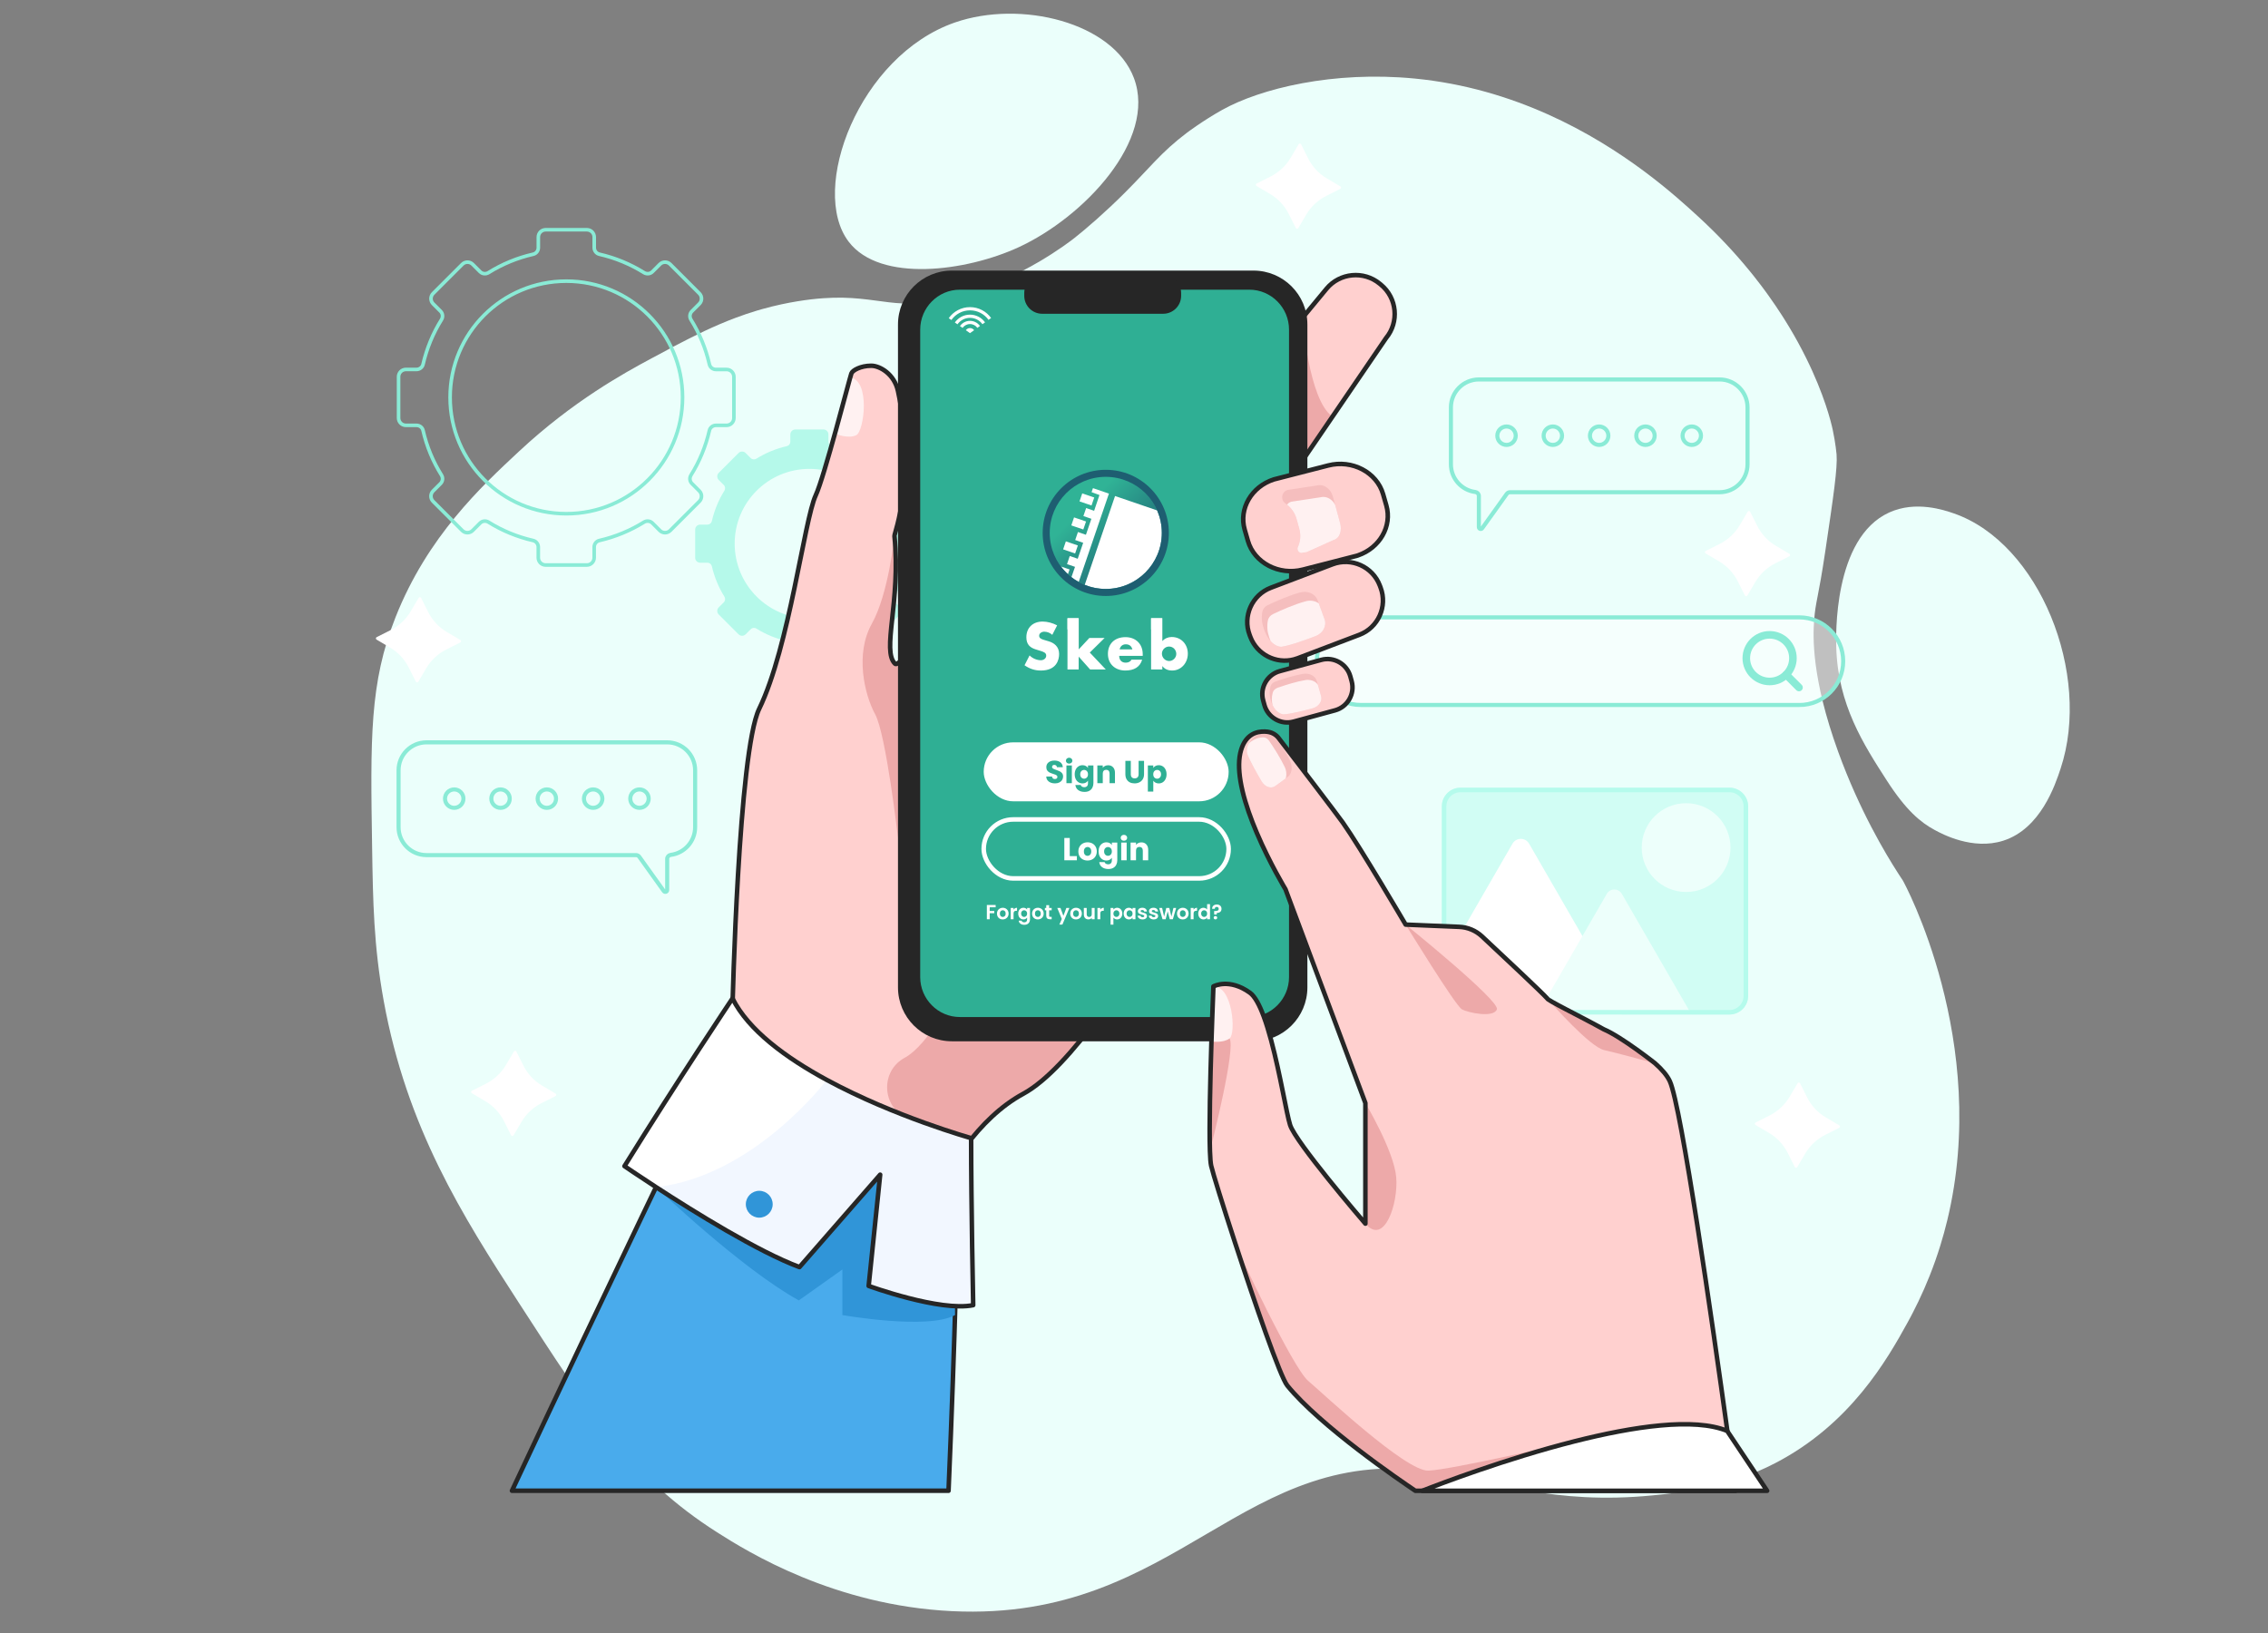 <svg width="500" height="360" viewBox="0 0 500 360" fill="none" xmlns="http://www.w3.org/2000/svg">
<rect x="0" y="0" width="500" height="360" fill="#808080" stroke="none"/>
<g clip-path="url(#clip0_177_1813)">
<path d="M391.346 322.558C380.951 327.942 371.379 328.969 364.23 329.671C342.552 331.796 329.081 326.516 317.331 324.586C273.639 317.405 260.273 357.607 209.91 355.185C183.909 353.933 164.884 342.132 158.081 337.798C139.301 325.839 130.189 311.621 114.35 287.155C101.935 267.978 89.683 248.639 84.587 220.614C82.379 208.471 82.222 198.591 82.04 187.056C81.654 162.733 81.462 150.572 87.2 136.067C94.235 118.286 106.1 107.248 114.498 99.436C126.394 88.369 137.567 82.262 143.474 79.084C145.213 78.148 146.902 77.239 148.566 76.364C153.159 73.947 157.562 71.785 162.265 70.028L162.267 70.027C163.766 69.467 165.296 68.948 166.872 68.475C167.229 68.369 167.588 68.264 167.95 68.161C169.354 67.764 170.796 67.404 172.288 67.085C173.427 66.839 174.596 66.619 175.798 66.422C177.911 66.075 179.803 65.861 181.522 65.743C194.09 64.872 197.479 69.141 211.334 65.329C225.215 61.509 235.665 53.416 236.879 52.461C239.47 50.417 243.627 46.828 247.921 42.548C253.617 36.87 255.924 33.594 261.717 29.227C261.717 29.227 265.224 26.583 269.398 24.25C277.932 19.481 293.974 15.585 311.856 17.314C333.904 19.447 351.221 29.398 362.435 37.738L362.436 37.739C367.888 41.792 371.897 45.464 374.307 47.672C378.682 51.679 382.434 55.707 385.646 59.632C385.895 59.932 386.137 60.233 386.377 60.532C386.45 60.623 386.523 60.714 386.595 60.805C387.163 61.52 387.715 62.23 388.249 62.936C388.259 62.95 388.268 62.962 388.279 62.975C388.615 63.419 388.944 63.863 389.266 64.304C389.47 64.583 389.67 64.861 389.869 65.139C390.93 66.619 391.915 68.074 392.83 69.498C392.996 69.757 393.161 70.016 393.323 70.273C394.817 72.644 396.113 74.923 397.237 77.071C397.56 77.687 397.868 78.294 398.162 78.889C402.175 86.98 403.659 92.957 404.04 94.749C404.677 97.734 404.888 100.164 404.888 100.164C405.12 103.189 404.22 109.254 402.421 121.385C400.832 132.108 400.265 132.435 399.941 136.771C399.672 140.373 399.361 149.505 405.231 165.7C409.947 178.71 415.771 188.336 418.361 192.367C418.637 192.797 418.877 193.164 419.065 193.453C419.306 193.819 419.485 194.087 419.487 194.091C419.752 194.49 438.827 229.649 429.283 269.059C428.843 270.881 428.341 272.709 427.772 274.546C427.083 276.781 426.292 279.024 425.399 281.272C424.651 283.155 423.827 285.04 422.923 286.924C422.522 287.759 422.108 288.594 421.675 289.429C421.539 289.692 421.401 289.955 421.262 290.22C421.022 290.672 420.779 291.124 420.529 291.576C416.032 299.737 407.953 313.955 391.344 322.559L391.346 322.558Z" fill="#EBFFFB"/>
<path d="M224.569 54.504C238.998 47.851 255.073 30.786 249.99 17.226C245.378 4.928 225.011 -0.086 210.492 4.966C189.357 12.319 178.308 41.81 187.116 53.308C194.055 62.367 212.999 59.839 224.569 54.504V54.504Z" fill="#EBFFFB"/>
<path d="M416.46 112.993C404.083 118.652 404.749 140.455 404.821 142.798C405.206 155.379 410.831 164.103 415.974 172.082C420.224 178.674 423.414 181.296 426.51 182.969C428.147 183.854 434.879 187.49 441.635 185.333C449.884 182.698 453.082 173.047 454.283 169.422C461.18 148.604 449.597 119.687 430.714 113.174C428.633 112.456 422.364 110.293 416.46 112.993Z" fill="#EBFFFB"/>
<path d="M98.506 139.322L101.492 141.091C101.7 141.216 101.693 141.521 101.471 141.632L98.374 143.193C96.544 144.116 95.02 145.538 93.981 147.3L92.213 150.29C92.089 150.498 91.784 150.491 91.673 150.269L90.114 147.168C89.192 145.336 87.772 143.81 86.012 142.77L83.018 141.001C82.81 140.876 82.817 140.571 83.039 140.46L86.136 138.899C87.966 137.976 89.49 136.554 90.53 134.792L92.297 131.802C92.421 131.594 92.726 131.601 92.837 131.823L94.396 134.924C95.318 136.755 96.739 138.281 98.499 139.322H98.506Z" fill="white"/>
<path d="M402.506 246.322L405.492 248.091C405.7 248.216 405.693 248.521 405.472 248.632L402.374 250.193C400.545 251.116 399.02 252.538 397.981 254.3L396.214 257.29C396.089 257.498 395.784 257.491 395.673 257.269L394.114 254.168C393.192 252.336 391.772 250.81 390.012 249.77L387.018 248.001C386.81 247.876 386.817 247.571 387.039 247.46L390.136 245.899C391.966 244.976 393.49 243.554 394.53 241.792L396.297 238.802C396.421 238.594 396.726 238.601 396.837 238.823L398.396 241.924C399.318 243.755 400.739 245.281 402.499 246.322H402.506Z" fill="white"/>
<path d="M391.506 120.322L394.492 122.091C394.7 122.216 394.693 122.521 394.472 122.632L391.374 124.193C389.545 125.116 388.02 126.538 386.981 128.3L385.214 131.29C385.089 131.498 384.784 131.491 384.673 131.269L383.114 128.168C382.192 126.336 380.772 124.81 379.012 123.77L376.018 122.001C375.81 121.876 375.817 121.571 376.039 121.46L379.136 119.899C380.966 118.976 382.49 117.554 383.53 115.792L385.297 112.802C385.421 112.594 385.726 112.601 385.837 112.823L387.396 115.924C388.318 117.755 389.739 119.281 391.499 120.322H391.506Z" fill="white"/>
<path d="M292.506 39.322L295.492 41.091C295.7 41.216 295.693 41.521 295.471 41.632L292.374 43.193C290.545 44.115 289.02 45.538 287.981 47.3L286.214 50.29C286.089 50.498 285.784 50.491 285.673 50.269L284.114 47.168C283.192 45.337 281.772 43.81 280.012 42.77L277.018 41.001C276.81 40.876 276.817 40.571 277.039 40.46L280.136 38.899C281.966 37.976 283.49 36.554 284.53 34.792L286.297 31.802C286.421 31.594 286.726 31.601 286.837 31.823L288.396 34.924C289.318 36.755 290.739 38.281 292.499 39.322H292.506Z" fill="white"/>
<path d="M119.506 239.322L122.492 241.091C122.7 241.216 122.693 241.521 122.471 241.632L119.374 243.193C117.545 244.116 116.02 245.538 114.981 247.3L113.214 250.29C113.089 250.498 112.784 250.491 112.673 250.269L111.114 247.168C110.192 245.336 108.772 243.81 107.012 242.77L104.018 241.001C103.81 240.876 103.817 240.571 104.039 240.46L107.136 238.899C108.966 237.976 110.49 236.554 111.53 234.792L113.297 231.802C113.421 231.594 113.726 231.601 113.837 231.823L115.396 234.924C116.318 236.755 117.739 238.281 119.499 239.322H119.506Z" fill="white"/>
<path d="M381.287 173.651H321.972C319.705 173.651 317.867 175.489 317.867 177.756V219.546C317.867 221.813 319.705 223.651 321.972 223.651H381.287C383.554 223.651 385.392 221.813 385.392 219.546V177.756C385.392 175.489 383.554 173.651 381.287 173.651Z" fill="#D1FDF4"/>
<path d="M371.716 196.641C377.121 196.641 381.503 192.259 381.503 186.855C381.503 181.45 377.121 177.068 371.716 177.068C366.312 177.068 361.93 181.45 361.93 186.855C361.93 192.259 366.312 196.641 371.716 196.641Z" fill="#EDFFFB"/>
<path d="M357.559 223.651H321.972C319.709 223.651 317.867 221.814 317.867 219.546V212.966L333.44 185.991C334.253 184.581 336.29 184.581 337.103 185.991L348.862 206.357L357.594 221.483C358.016 222.205 357.95 223.028 357.559 223.651Z" fill="white"/>
<path d="M372.906 223.651H338.875L348.862 206.357L354.242 197.037C354.974 195.768 356.806 195.768 357.539 197.037L372.906 223.651V223.651Z" fill="#EDFFFB"/>
<path d="M321.972 174.151H381.287C383.278 174.151 384.892 175.765 384.892 177.756V219.546C384.892 221.537 383.278 223.151 381.287 223.151H321.972C319.981 223.151 318.367 221.537 318.367 219.546V177.756C318.367 175.765 319.981 174.151 321.972 174.151Z" stroke="#B5FBEC"/>
<path d="M161.796 92.162V83.069C161.796 82.181 161.078 81.454 160.182 81.454H157.84C157.156 81.454 156.544 80.993 156.393 80.318C155.586 76.787 154.202 73.469 152.339 70.488C151.966 69.894 152.037 69.122 152.534 68.625L154.184 66.975C154.814 66.345 154.814 65.325 154.184 64.695L147.752 58.263C147.122 57.633 146.102 57.633 145.472 58.263L143.831 59.904C143.334 60.401 142.562 60.472 141.968 60.099C138.978 58.236 135.669 56.852 132.138 56.045C131.472 55.894 131.002 55.282 131.002 54.599V52.266C131.002 51.378 130.283 50.651 129.387 50.651H120.294C119.407 50.651 118.679 51.369 118.679 52.266V54.599C118.679 55.282 118.218 55.894 117.544 56.045C114.013 56.852 110.694 58.236 107.705 60.099C107.11 60.472 106.338 60.401 105.842 59.904L104.2 58.263C103.57 57.633 102.55 57.633 101.92 58.263L95.488 64.695C94.858 65.325 94.858 66.345 95.488 66.975L97.129 68.616C97.626 69.113 97.697 69.885 97.325 70.479C95.461 73.469 94.086 76.778 93.27 80.309C93.119 80.975 92.507 81.445 91.824 81.445H89.482C88.595 81.445 87.867 82.164 87.867 83.06V92.153C87.867 93.04 88.586 93.768 89.482 93.768H91.824C92.507 93.768 93.119 94.229 93.27 94.904C94.077 98.435 95.461 101.753 97.325 104.734C97.697 105.328 97.626 106.1 97.129 106.597L95.479 108.247C94.849 108.877 94.849 109.897 95.479 110.527L101.911 116.959C102.541 117.589 103.561 117.589 104.191 116.959L105.842 115.309C106.338 114.812 107.11 114.741 107.705 115.114C110.686 116.977 114.004 118.352 117.535 119.159C118.2 119.31 118.67 119.922 118.67 120.605V122.948C118.67 123.835 119.389 124.562 120.285 124.562H129.379C130.266 124.562 130.993 123.844 130.993 122.948V120.605C130.993 119.922 131.463 119.31 132.129 119.159C135.66 118.352 138.969 116.968 141.959 115.114C142.553 114.741 143.325 114.812 143.822 115.309L145.472 116.959C146.102 117.589 147.122 117.589 147.752 116.959L154.184 110.527C154.814 109.897 154.814 108.877 154.184 108.247L152.534 106.597C152.037 106.1 151.966 105.328 152.339 104.734C154.202 101.753 155.577 98.435 156.393 94.904C156.544 94.238 157.156 93.768 157.84 93.768H160.182C161.069 93.768 161.796 93.049 161.796 92.153V92.162ZM124.854 113.251C110.694 113.251 99.232 101.762 99.232 87.602C99.232 73.443 110.694 61.98 124.854 61.98C139.013 61.98 150.476 73.469 150.476 87.602C150.476 101.735 139.013 113.251 124.854 113.251Z" stroke="#8AEBD6" stroke-width="0.79" stroke-miterlimit="10"/>
<path d="M203.618 122.948V116.755C203.618 116.152 203.13 115.655 202.518 115.655H200.921C200.451 115.655 200.043 115.336 199.936 114.883C199.386 112.479 198.446 110.216 197.177 108.185C196.92 107.777 196.973 107.253 197.31 106.916L198.428 105.798C198.854 105.372 198.854 104.672 198.428 104.246L194.046 99.863C193.62 99.437 192.919 99.437 192.493 99.863L191.375 100.981C191.038 101.318 190.515 101.371 190.106 101.114C188.075 99.845 185.812 98.905 183.408 98.355C182.956 98.248 182.636 97.84 182.636 97.37V95.782C182.636 95.179 182.148 94.682 181.536 94.682H175.335C174.732 94.682 174.235 95.17 174.235 95.782V97.37C174.235 97.84 173.915 98.248 173.463 98.355C171.059 98.905 168.796 99.845 166.765 101.114C166.356 101.371 165.833 101.318 165.496 100.981L164.378 99.863C163.952 99.437 163.251 99.437 162.825 99.863L158.443 104.246C158.017 104.672 158.017 105.372 158.443 105.798L159.561 106.916C159.898 107.253 159.951 107.777 159.694 108.185C158.425 110.216 157.485 112.479 156.935 114.883C156.828 115.336 156.42 115.655 155.95 115.655H154.353C153.75 115.655 153.253 116.143 153.253 116.755V122.948C153.253 123.551 153.741 124.048 154.353 124.048H155.95C156.42 124.048 156.828 124.367 156.935 124.82C157.485 127.224 158.425 129.486 159.694 131.518C159.951 131.926 159.898 132.449 159.561 132.787L158.443 133.904C158.017 134.33 158.017 135.031 158.443 135.457L162.825 139.84C163.251 140.265 163.952 140.265 164.378 139.84L165.505 138.713C165.842 138.376 166.365 138.323 166.773 138.58C168.805 139.849 171.067 140.789 173.472 141.339C173.924 141.445 174.244 141.854 174.244 142.324V143.921C174.244 144.524 174.732 145.021 175.344 145.021H181.545C182.148 145.021 182.645 144.533 182.645 143.921V142.324C182.645 141.854 182.965 141.445 183.417 141.339C185.821 140.789 188.084 139.849 190.115 138.58C190.523 138.323 191.047 138.376 191.384 138.713L192.511 139.84C192.937 140.265 193.637 140.265 194.063 139.84L198.446 135.457C198.872 135.031 198.872 134.33 198.446 133.904L197.319 132.778C196.982 132.441 196.929 131.917 197.186 131.509C198.455 129.477 199.395 127.215 199.945 124.811C200.052 124.358 200.46 124.039 200.93 124.039H202.527C203.13 124.039 203.627 123.551 203.627 122.939L203.618 122.948ZM178.44 136.335C169.337 136.335 161.965 128.945 161.965 119.842C161.965 110.74 169.337 103.367 178.44 103.367C187.542 103.367 194.915 110.758 194.915 119.842C194.915 128.927 187.542 136.335 178.44 136.335Z" fill="#B5F9EA"/>
<path d="M379.087 83.651H326.027C322.627 83.651 319.867 86.411 319.867 89.811V102.351C319.867 105.491 322.217 108.081 325.247 108.461C325.687 108.521 326.027 108.891 326.027 109.341V116.201C326.027 116.601 326.537 116.761 326.767 116.441L332.177 108.881C332.347 108.641 332.617 108.511 332.907 108.511H379.097C382.497 108.511 385.257 105.751 385.257 102.351V89.811C385.257 86.411 382.497 83.651 379.097 83.651H379.087Z" stroke="#8AEBD6" stroke-width="0.9" stroke-miterlimit="10"/>
<path d="M334.157 96.051C334.157 97.171 333.247 98.081 332.127 98.081C331.007 98.081 330.097 97.171 330.097 96.051C330.097 94.931 331.007 94.021 332.127 94.021C333.247 94.021 334.157 94.931 334.157 96.051Z" stroke="#8AEBD6" stroke-width="0.9" stroke-miterlimit="10"/>
<path d="M344.367 96.051C344.367 97.171 343.457 98.081 342.337 98.081C341.217 98.081 340.307 97.171 340.307 96.051C340.307 94.931 341.217 94.021 342.337 94.021C343.457 94.021 344.367 94.931 344.367 96.051Z" stroke="#8AEBD6" stroke-width="0.9" stroke-miterlimit="10"/>
<path d="M354.577 96.051C354.577 97.171 353.667 98.081 352.547 98.081C351.427 98.081 350.517 97.171 350.517 96.051C350.517 94.931 351.427 94.021 352.547 94.021C353.667 94.021 354.577 94.931 354.577 96.051Z" stroke="#8AEBD6" stroke-width="0.9" stroke-miterlimit="10"/>
<path d="M364.787 96.051C364.787 97.171 363.877 98.081 362.757 98.081C361.637 98.081 360.727 97.171 360.727 96.051C360.727 94.931 361.637 94.021 362.757 94.021C363.877 94.021 364.787 94.931 364.787 96.051Z" stroke="#8AEBD6" stroke-width="0.9" stroke-miterlimit="10"/>
<path d="M374.997 96.051C374.997 97.171 374.087 98.081 372.967 98.081C371.847 98.081 370.937 97.171 370.937 96.051C370.937 94.931 371.847 94.021 372.967 94.021C374.087 94.021 374.997 94.931 374.997 96.051Z" stroke="#8AEBD6" stroke-width="0.9" stroke-miterlimit="10"/>
<path d="M94.027 163.651H147.087C150.487 163.651 153.247 166.411 153.247 169.811V182.351C153.247 185.491 150.897 188.081 147.867 188.461C147.427 188.521 147.087 188.891 147.087 189.341V196.201C147.087 196.601 146.577 196.761 146.347 196.441L140.937 188.881C140.767 188.641 140.497 188.511 140.207 188.511H94.027C90.627 188.511 87.867 185.751 87.867 182.351V169.811C87.867 166.411 90.627 163.651 94.027 163.651V163.651Z" stroke="#8AEBD6" stroke-width="0.9" stroke-miterlimit="10"/>
<path d="M138.947 176.061C138.947 177.181 139.857 178.091 140.977 178.091C142.097 178.091 143.007 177.181 143.007 176.061C143.007 174.941 142.097 174.031 140.977 174.031C139.857 174.031 138.947 174.941 138.947 176.061Z" stroke="#8AEBD6" stroke-width="0.9" stroke-miterlimit="10"/>
<path d="M128.737 176.061C128.737 177.181 129.647 178.091 130.767 178.091C131.887 178.091 132.797 177.181 132.797 176.061C132.797 174.941 131.887 174.031 130.767 174.031C129.647 174.031 128.737 174.941 128.737 176.061Z" stroke="#8AEBD6" stroke-width="0.9" stroke-miterlimit="10"/>
<path d="M118.527 176.061C118.527 177.181 119.437 178.091 120.557 178.091C121.677 178.091 122.587 177.181 122.587 176.061C122.587 174.941 121.677 174.031 120.557 174.031C119.437 174.031 118.527 174.941 118.527 176.061Z" stroke="#8AEBD6" stroke-width="0.9" stroke-miterlimit="10"/>
<path d="M108.317 176.061C108.317 177.181 109.227 178.091 110.347 178.091C111.467 178.091 112.377 177.181 112.377 176.061C112.377 174.941 111.467 174.031 110.347 174.031C109.227 174.031 108.317 174.941 108.317 176.061Z" stroke="#8AEBD6" stroke-width="0.9" stroke-miterlimit="10"/>
<path d="M98.107 176.061C98.107 177.181 99.017 178.091 100.137 178.091C101.257 178.091 102.167 177.181 102.167 176.061C102.167 174.941 101.257 174.031 100.137 174.031C99.017 174.031 98.107 174.941 98.107 176.061Z" stroke="#8AEBD6" stroke-width="0.9" stroke-miterlimit="10"/>
<path d="M396.687 155.411H299.977C294.637 155.411 290.317 151.091 290.317 145.761C290.317 140.421 294.637 136.101 299.977 136.101H396.687C402.017 136.101 406.347 140.421 406.347 145.761C406.347 151.091 402.027 155.421 396.687 155.421V155.411Z" fill="white" fill-opacity="0.5" stroke="#8AEBD6" stroke-width="0.9" stroke-miterlimit="10"/>
<path d="M395.267 145.091C395.267 147.931 392.967 150.231 390.127 150.231C387.287 150.231 384.987 147.931 384.987 145.091C384.987 142.251 387.287 139.951 390.127 139.951C392.967 139.951 395.267 142.251 395.267 145.091V145.091Z" stroke="#8AEBD6" stroke-width="1.67" stroke-miterlimit="10"/>
<path d="M393.767 148.721L396.607 151.561" stroke="#8AEBD6" stroke-width="1.67" stroke-miterlimit="10" stroke-linecap="round"/>
<path d="M211.12 268.438C211.12 268.438 210.6 294.09 209.113 328.639H112.867C134.867 281.724 153.992 242.238 153.992 242.238C153.992 242.238 208.794 243.912 211.118 268.436L211.12 268.438Z" fill="#49ABEC" stroke="#262626" stroke-linejoin="round"/>
<path d="M272.207 173.984C272.207 173.984 257.517 203.371 242.596 223.657C236.659 231.73 230.685 238.361 225.586 241.127C220.595 243.833 216.37 248.037 212.874 252.697C203.818 264.76 199.641 279.863 199.641 279.863L161.484 222.138C161.484 222.138 162.787 165.711 167.368 156.271C174.045 142.517 177.27 114.725 179.835 109.191C181.738 105.087 187.172 83.886 187.694 82.327C187.921 81.655 189.728 80.625 192.077 80.629C193.961 80.629 197.161 82.45 197.967 86.193C202.048 105.112 197.135 117.59 197.192 118.145C198.631 132.685 194.305 143.477 197.339 146.335C197.453 146.441 197.662 146.391 197.959 146.202C203.219 142.825 235.867 95.228 239.887 94.2C244.134 93.117 272.207 173.984 272.207 173.984V173.984Z" fill="#FFD0CF"/>
<path d="M197.967 184.742C197.967 184.742 195.354 161.929 192.942 157.482C190.53 153.032 188.491 144.125 192.2 137.504C195.909 130.883 197.191 118.147 197.191 118.147C198.63 132.687 194.303 143.479 197.338 146.337C197.451 146.443 197.66 146.392 197.958 146.203L197.967 184.744V184.742Z" fill="#EDA9A9"/>
<path d="M242.596 223.657C236.659 231.73 230.685 238.361 225.586 241.127C220.595 243.833 216.37 248.037 212.874 252.697C208.852 250.822 204.268 248.623 199.788 246.445C194.332 243.793 194.122 236.046 199.467 233.175C199.52 233.147 199.57 233.118 199.621 233.091C204.629 230.225 209.761 220.108 209.761 220.108L242.598 223.658L242.596 223.657Z" fill="#EDA9A9"/>
<path d="M187.428 83.206L184.337 95.687C184.337 95.687 187.04 96.793 188.775 95.934C190.51 95.075 191.927 83.878 187.428 83.206V83.206Z" fill="#FFF1F1"/>
<path d="M272.207 173.984C272.207 173.984 257.517 203.371 242.596 223.657C236.659 231.73 230.685 238.361 225.586 241.127C220.595 243.833 216.37 248.037 212.874 252.697C203.818 264.76 199.641 279.863 199.641 279.863L161.484 222.138C161.484 222.138 162.787 165.711 167.368 156.271C174.045 142.517 177.27 114.725 179.835 109.191C181.738 105.087 187.172 83.886 187.694 82.327C187.921 81.655 189.728 80.625 192.077 80.629C193.961 80.629 197.161 82.45 197.967 86.193C202.048 105.112 197.135 117.59 197.192 118.145C198.631 132.685 194.305 143.477 197.339 146.335C197.453 146.441 197.662 146.391 197.959 146.202C203.219 142.825 235.867 95.228 239.887 94.2C244.134 93.117 272.207 173.984 272.207 173.984V173.984Z" stroke="#262626" stroke-linejoin="round"/>
<path d="M144.623 261.703C144.623 261.703 163.431 279.716 176.109 286.671L185.708 279.862V289.907C185.708 289.907 204.587 293.245 210.541 289.907V262.516L157.515 235.934L144.621 261.703H144.623Z" fill="#3095D8"/>
<path d="M214.549 287.726C207.244 289.224 191.502 283.486 191.502 283.486L194.041 258.959L176.251 279.334C167.198 275.965 153.038 267.174 144.624 261.703C140.436 258.978 137.671 257.077 137.671 257.077C149.543 237.973 161.486 220.105 161.486 220.105C164.991 227.116 173.287 233.206 182.279 238.075C197.224 246.17 214.093 250.899 214.093 250.899C214.089 265.475 214.549 287.725 214.549 287.725V287.726Z" fill="white"/>
<path d="M214.549 287.726C207.244 289.224 191.502 283.486 191.502 283.486L194.041 258.959L176.251 279.334C167.198 275.965 153.038 267.174 144.624 261.703C166.184 259.352 182.279 238.077 182.279 238.077C197.224 246.172 214.093 250.9 214.093 250.9C214.089 265.477 214.549 287.726 214.549 287.726V287.726Z" fill="#F2F7FF"/>
<path d="M164.424 265.449C164.439 263.814 165.777 262.5 167.412 262.516C169.048 262.531 170.361 263.869 170.346 265.504C170.331 267.14 168.993 268.453 167.357 268.438C165.722 268.423 164.408 267.085 164.424 265.449Z" fill="#3095D8"/>
<path d="M214.549 287.726C207.244 289.224 191.502 283.486 191.502 283.486L194.041 258.959L176.251 279.334C167.198 275.965 153.038 267.174 144.624 261.703C140.436 258.978 137.671 257.077 137.671 257.077C149.543 237.973 161.486 220.105 161.486 220.105C164.991 227.116 173.287 233.206 182.279 238.075C197.224 246.17 214.093 250.899 214.093 250.899C214.089 265.475 214.549 287.725 214.549 287.725V287.726Z" stroke="#262626" stroke-linejoin="round"/>
<path d="M305.568 74.53L293.751 91.851L282.157 108.851C281.45 109.704 280.632 110 279.747 109.916C276.965 109.652 273.522 105.638 270.839 103.417L270.567 103.193C267.029 100.265 266.529 94.977 269.456 91.442L287.178 70.019L292.435 63.664C295.362 60.126 300.649 59.626 304.185 62.554L304.457 62.778C307.995 65.705 308.495 70.993 305.568 74.53Z" fill="#FFD0CF"/>
<path d="M293.751 91.851L282.157 108.851C281.45 109.704 280.632 110 279.747 109.916L287.178 70.019C287.195 70.243 288.458 88.143 293.753 91.851H293.751Z" fill="#EDA9A9"/>
<path d="M305.568 74.53L293.751 91.851L282.157 108.851C281.45 109.704 280.632 110 279.747 109.916C276.965 109.652 273.522 105.638 270.839 103.417L270.567 103.193C267.029 100.265 266.529 94.977 269.456 91.442L287.178 70.019L292.435 63.664C295.362 60.126 300.649 59.626 304.185 62.554L304.457 62.778C307.995 65.705 308.495 70.993 305.568 74.53Z" stroke="#262626" stroke-linejoin="round"/>
<path d="M276.337 59.651H209.857C203.291 59.651 197.968 64.974 197.968 71.54V217.665C197.968 224.231 203.291 229.554 209.857 229.554H276.337C282.903 229.554 288.226 224.231 288.226 217.665V71.54C288.226 64.974 282.903 59.651 276.337 59.651Z" fill="#262626"/>
<path d="M284.177 72.666V215.404C284.177 220.246 280.243 224.207 275.438 224.207H211.605C206.799 224.207 202.867 220.246 202.867 215.404V72.666C202.867 67.824 206.799 63.862 211.605 63.862H275.438C280.243 63.862 284.177 67.824 284.177 72.666Z" fill="#2FAF94"/>
<path d="M243.776 129.833C250.601 129.833 256.134 124.3 256.134 117.475C256.134 110.65 250.601 105.117 243.776 105.117C236.951 105.117 231.418 110.65 231.418 117.475C231.418 124.3 236.951 129.833 243.776 129.833Z" fill="url(#paint0_linear_177_1813)"/>
<path d="M242.934 113.303L237.814 128.302C237.248 127.991 236.713 127.634 236.206 127.24L236.996 124.965L235.236 124.36L235.834 122.572L237.594 123.177L238.797 119.657L237.037 119.052L237.642 117.286L239.402 117.89L240.605 114.371L238.845 113.766L239.449 112L241.209 112.604L242.384 109.128L240.646 108.495L240.953 107.612L244.472 108.815L244.209 109.581L242.978 113.19L242.937 113.301L242.934 113.303ZM233.887 124.886C234.348 125.502 234.866 126.072 235.432 126.59L235.793 125.535L233.887 124.886ZM236.18 115.824L238.825 116.727L239.428 114.962L236.783 114.06L236.18 115.824ZM234.377 121.108L237.022 122.011L237.624 120.246L234.979 119.344L234.377 121.108ZM256.136 117.475C256.136 115.711 255.764 114.036 255.099 112.52L245.823 109.346L239.138 128.93C240.572 129.511 242.136 129.835 243.778 129.835C250.605 129.835 256.136 124.303 256.136 117.477V117.475ZM237.988 110.533L240.633 111.436L241.235 109.672L238.59 108.769L237.988 110.533Z" fill="white"/>
<path d="M243.776 105.119C250.602 105.119 256.134 110.651 256.134 117.477C256.134 124.303 250.602 129.835 243.776 129.835C236.95 129.835 231.418 124.303 231.418 117.477C231.418 110.651 236.95 105.119 243.776 105.119V105.119ZM243.776 103.568C236.095 103.568 229.867 109.796 229.867 117.477C229.867 125.158 236.095 131.386 243.776 131.386C251.457 131.386 257.685 125.158 257.685 117.477C257.685 109.796 251.457 103.568 243.776 103.568V103.568Z" fill="#1E5E71"/>
<path d="M253.769 136.297H256.249V141.328C256.776 140.747 257.527 140.429 258.311 140.429C260.383 140.429 261.867 142.008 261.867 144.103C261.867 146.198 260.34 147.818 258.442 147.818C257.427 147.818 256.741 147.472 256.248 146.831V147.592H253.767V136.298L253.769 136.297ZM257.75 145.726C258.595 145.726 259.323 144.992 259.323 144.163C259.323 143.262 258.628 142.531 257.728 142.531C256.828 142.531 256.155 143.295 256.155 144.102C256.155 144.992 256.902 145.726 257.75 145.726ZM251.924 144.195V144.582H246.737C246.737 145.513 247.276 146.1 248.193 146.086C248.729 146.078 249.227 145.871 249.428 145.433H251.797C251.307 147.066 250.008 147.819 248.066 147.819C246.008 147.819 244.251 146.524 244.251 144.145C244.251 141.942 245.72 140.459 248.124 140.459C250.392 140.459 251.922 141.982 251.922 144.196L251.924 144.195ZM246.841 143.155H249.646C249.413 142.35 248.909 142.04 248.167 142.04C247.497 142.04 246.955 142.47 246.841 143.155ZM235.336 136.297H237.817V143.155L240.155 140.644H243.517L240.254 143.856L243.785 147.589H240.327L237.803 144.755V147.589H235.335V136.295L235.336 136.297ZM225.867 146.661L226.978 144.491C227.677 145.188 228.626 145.551 229.471 145.551C230.085 145.551 230.648 145.151 230.648 144.534C230.648 143.918 230.102 143.712 229.399 143.493L228.323 143.16C227.073 142.772 226.27 142.058 226.27 140.492C226.27 138.349 227.733 137.023 229.866 137.023C230.882 137.023 232.07 137.34 233.056 137.861L231.988 139.952C231.501 139.515 230.874 139.266 230.22 139.256C229.69 139.248 229.092 139.587 229.092 140.138C229.092 140.69 229.537 140.88 230.129 141.059L231.224 141.387C232.358 141.728 233.492 142.53 233.492 144.175C233.492 145.486 232.91 147.823 229.464 147.823C228.06 147.823 226.921 147.391 225.868 146.661H225.867Z" fill="white"/>
<path d="M235.335 136.297H237.815L235.335 138.777V136.297ZM253.767 136.297V138.777L256.248 136.297H253.767Z" fill="white"/>
<rect x="216.867" y="163.651" width="54" height="13" rx="6.5" fill="white"/>
<path d="M232.575 172.7C232.215 172.7 231.893 172.641 231.609 172.525C231.324 172.408 231.095 172.235 230.923 172.007C230.755 171.778 230.666 171.503 230.657 171.181H231.931C231.949 171.363 232.012 171.503 232.12 171.601C232.227 171.694 232.367 171.741 232.54 171.741C232.717 171.741 232.857 171.701 232.96 171.622C233.062 171.538 233.114 171.423 233.114 171.279C233.114 171.157 233.072 171.057 232.988 170.978C232.908 170.898 232.808 170.833 232.687 170.782C232.57 170.73 232.402 170.672 232.183 170.607C231.865 170.509 231.606 170.411 231.406 170.313C231.205 170.215 231.032 170.07 230.888 169.879C230.743 169.687 230.671 169.438 230.671 169.13C230.671 168.672 230.836 168.315 231.168 168.059C231.499 167.797 231.931 167.667 232.463 167.667C233.004 167.667 233.44 167.797 233.772 168.059C234.103 168.315 234.28 168.675 234.304 169.137H233.009C232.999 168.978 232.941 168.854 232.834 168.766C232.726 168.672 232.589 168.626 232.421 168.626C232.276 168.626 232.159 168.665 232.071 168.745C231.982 168.819 231.938 168.929 231.938 169.074C231.938 169.232 232.012 169.356 232.162 169.445C232.311 169.533 232.544 169.629 232.862 169.732C233.179 169.839 233.436 169.942 233.632 170.04C233.832 170.138 234.005 170.28 234.15 170.467C234.294 170.653 234.367 170.894 234.367 171.188C234.367 171.468 234.294 171.722 234.15 171.951C234.01 172.179 233.804 172.361 233.534 172.497C233.263 172.632 232.943 172.7 232.575 172.7ZM235.705 168.339C235.495 168.339 235.323 168.278 235.187 168.157C235.057 168.031 234.991 167.877 234.991 167.695C234.991 167.508 235.057 167.354 235.187 167.233C235.323 167.107 235.495 167.044 235.705 167.044C235.911 167.044 236.079 167.107 236.209 167.233C236.345 167.354 236.412 167.508 236.412 167.695C236.412 167.877 236.345 168.031 236.209 168.157C236.079 168.278 235.911 168.339 235.705 168.339ZM236.3 168.745V172.651H235.103V168.745H236.3ZM238.652 168.689C238.927 168.689 239.167 168.745 239.373 168.857C239.583 168.969 239.744 169.116 239.856 169.298V168.745H241.053V172.644C241.053 173.003 240.98 173.327 240.836 173.617C240.696 173.911 240.479 174.144 240.185 174.317C239.895 174.489 239.534 174.576 239.1 174.576C238.521 174.576 238.052 174.438 237.693 174.163C237.333 173.892 237.128 173.523 237.077 173.057H238.26C238.297 173.206 238.386 173.323 238.526 173.407C238.666 173.495 238.838 173.54 239.044 173.54C239.291 173.54 239.487 173.467 239.632 173.323C239.781 173.183 239.856 172.956 239.856 172.644V172.091C239.739 172.273 239.578 172.422 239.373 172.539C239.167 172.651 238.927 172.707 238.652 172.707C238.33 172.707 238.038 172.625 237.777 172.462C237.515 172.294 237.308 172.058 237.154 171.755C237.004 171.447 236.93 171.092 236.93 170.691C236.93 170.289 237.004 169.937 237.154 169.634C237.308 169.33 237.515 169.097 237.777 168.934C238.038 168.77 238.33 168.689 238.652 168.689ZM239.856 170.698C239.856 170.399 239.772 170.163 239.604 169.991C239.44 169.818 239.24 169.732 239.002 169.732C238.764 169.732 238.561 169.818 238.393 169.991C238.229 170.159 238.148 170.392 238.148 170.691C238.148 170.989 238.229 171.227 238.393 171.405C238.561 171.577 238.764 171.664 239.002 171.664C239.24 171.664 239.44 171.577 239.604 171.405C239.772 171.232 239.856 170.996 239.856 170.698ZM244.299 168.703C244.756 168.703 245.12 168.852 245.391 169.151C245.666 169.445 245.804 169.851 245.804 170.369V172.651H244.614V170.53C244.614 170.268 244.546 170.065 244.411 169.921C244.275 169.776 244.093 169.704 243.865 169.704C243.636 169.704 243.454 169.776 243.319 169.921C243.183 170.065 243.116 170.268 243.116 170.53V172.651H241.919V168.745H243.116V169.263C243.237 169.09 243.4 168.955 243.606 168.857C243.811 168.754 244.042 168.703 244.299 168.703ZM249.295 167.737V170.677C249.295 170.971 249.367 171.197 249.512 171.356C249.657 171.514 249.869 171.594 250.149 171.594C250.429 171.594 250.644 171.514 250.793 171.356C250.942 171.197 251.017 170.971 251.017 170.677V167.737H252.214V170.67C252.214 171.108 252.121 171.479 251.934 171.783C251.747 172.086 251.495 172.315 251.178 172.469C250.865 172.623 250.515 172.7 250.128 172.7C249.741 172.7 249.393 172.625 249.085 172.476C248.782 172.322 248.541 172.093 248.364 171.79C248.187 171.482 248.098 171.108 248.098 170.67V167.737H249.295ZM254.252 169.298C254.368 169.116 254.529 168.969 254.735 168.857C254.94 168.745 255.18 168.689 255.456 168.689C255.778 168.689 256.069 168.77 256.331 168.934C256.592 169.097 256.797 169.33 256.947 169.634C257.101 169.937 257.178 170.289 257.178 170.691C257.178 171.092 257.101 171.447 256.947 171.755C256.797 172.058 256.592 172.294 256.331 172.462C256.069 172.625 255.778 172.707 255.456 172.707C255.185 172.707 254.945 172.651 254.735 172.539C254.529 172.427 254.368 172.282 254.252 172.105V174.513H253.055V168.745H254.252V169.298ZM255.96 170.691C255.96 170.392 255.876 170.159 255.708 169.991C255.544 169.818 255.341 169.732 255.099 169.732C254.861 169.732 254.658 169.818 254.49 169.991C254.326 170.163 254.245 170.399 254.245 170.698C254.245 170.996 254.326 171.232 254.49 171.405C254.658 171.577 254.861 171.664 255.099 171.664C255.337 171.664 255.54 171.577 255.708 171.405C255.876 171.227 255.96 170.989 255.96 170.691Z" fill="#2FAF94"/>
<path d="M235.836 188.727H237.404V189.651H234.639V184.737H235.836V188.727ZM239.752 189.707C239.37 189.707 239.024 189.625 238.716 189.462C238.413 189.298 238.173 189.065 237.995 188.762C237.823 188.458 237.736 188.104 237.736 187.698C237.736 187.296 237.825 186.944 238.002 186.641C238.18 186.333 238.422 186.097 238.73 185.934C239.038 185.77 239.384 185.689 239.766 185.689C240.149 185.689 240.494 185.77 240.802 185.934C241.11 186.097 241.353 186.333 241.53 186.641C241.708 186.944 241.796 187.296 241.796 187.698C241.796 188.099 241.705 188.454 241.523 188.762C241.346 189.065 241.101 189.298 240.788 189.462C240.48 189.625 240.135 189.707 239.752 189.707ZM239.752 188.671C239.981 188.671 240.175 188.587 240.333 188.419C240.497 188.251 240.578 188.01 240.578 187.698C240.578 187.385 240.499 187.145 240.34 186.977C240.186 186.809 239.995 186.725 239.766 186.725C239.533 186.725 239.339 186.809 239.185 186.977C239.031 187.14 238.954 187.38 238.954 187.698C238.954 188.01 239.029 188.251 239.178 188.419C239.332 188.587 239.524 188.671 239.752 188.671ZM243.915 185.689C244.191 185.689 244.431 185.745 244.636 185.857C244.846 185.969 245.007 186.116 245.119 186.298V185.745H246.316V189.644C246.316 190.003 246.244 190.327 246.099 190.617C245.959 190.911 245.742 191.144 245.448 191.317C245.159 191.489 244.797 191.576 244.363 191.576C243.785 191.576 243.316 191.438 242.956 191.163C242.597 190.892 242.392 190.523 242.34 190.057H243.523C243.561 190.206 243.649 190.323 243.789 190.407C243.929 190.495 244.102 190.54 244.307 190.54C244.555 190.54 244.751 190.467 244.895 190.323C245.045 190.183 245.119 189.956 245.119 189.644V189.091C245.003 189.273 244.842 189.422 244.636 189.539C244.431 189.651 244.191 189.707 243.915 189.707C243.593 189.707 243.302 189.625 243.04 189.462C242.779 189.294 242.571 189.058 242.417 188.755C242.268 188.447 242.193 188.092 242.193 187.691C242.193 187.289 242.268 186.937 242.417 186.634C242.571 186.33 242.779 186.097 243.04 185.934C243.302 185.77 243.593 185.689 243.915 185.689ZM245.119 187.698C245.119 187.399 245.035 187.163 244.867 186.991C244.704 186.818 244.503 186.732 244.265 186.732C244.027 186.732 243.824 186.818 243.656 186.991C243.493 187.159 243.411 187.392 243.411 187.691C243.411 187.989 243.493 188.227 243.656 188.405C243.824 188.577 244.027 188.664 244.265 188.664C244.503 188.664 244.704 188.577 244.867 188.405C245.035 188.232 245.119 187.996 245.119 187.698ZM247.784 185.339C247.574 185.339 247.402 185.278 247.266 185.157C247.136 185.031 247.07 184.877 247.07 184.695C247.07 184.508 247.136 184.354 247.266 184.233C247.402 184.107 247.574 184.044 247.784 184.044C247.99 184.044 248.158 184.107 248.288 184.233C248.424 184.354 248.491 184.508 248.491 184.695C248.491 184.877 248.424 185.031 248.288 185.157C248.158 185.278 247.99 185.339 247.784 185.339ZM248.379 185.745V189.651H247.182V185.745H248.379ZM251.627 185.703C252.084 185.703 252.448 185.852 252.719 186.151C252.994 186.445 253.132 186.851 253.132 187.369V189.651H251.942V187.53C251.942 187.268 251.874 187.065 251.739 186.921C251.604 186.776 251.422 186.704 251.193 186.704C250.964 186.704 250.782 186.776 250.647 186.921C250.512 187.065 250.444 187.268 250.444 187.53V189.651H249.247V185.745H250.444V186.263C250.565 186.09 250.729 185.955 250.934 185.857C251.139 185.754 251.37 185.703 251.627 185.703Z" fill="white"/>
<rect x="216.867" y="180.651" width="54" height="13" rx="6.5" stroke="white"/>
<path d="M219.5 199.51V200.018H218.191V200.824H219.194V201.323H218.191V202.651H217.561V199.51H219.5ZM221.054 202.691C220.814 202.691 220.598 202.639 220.406 202.534C220.214 202.426 220.063 202.274 219.952 202.079C219.844 201.884 219.79 201.659 219.79 201.404C219.79 201.149 219.845 200.924 219.956 200.729C220.07 200.534 220.225 200.384 220.42 200.279C220.615 200.171 220.832 200.117 221.072 200.117C221.312 200.117 221.53 200.171 221.725 200.279C221.92 200.384 222.073 200.534 222.184 200.729C222.298 200.924 222.355 201.149 222.355 201.404C222.355 201.659 222.296 201.884 222.179 202.079C222.065 202.274 221.909 202.426 221.711 202.534C221.516 202.639 221.297 202.691 221.054 202.691ZM221.054 202.142C221.168 202.142 221.275 202.115 221.374 202.061C221.476 202.004 221.557 201.92 221.617 201.809C221.677 201.698 221.707 201.563 221.707 201.404C221.707 201.167 221.644 200.986 221.518 200.86C221.395 200.731 221.243 200.666 221.063 200.666C220.883 200.666 220.732 200.731 220.609 200.86C220.489 200.986 220.429 201.167 220.429 201.404C220.429 201.641 220.487 201.824 220.604 201.953C220.724 202.079 220.874 202.142 221.054 202.142ZM223.447 200.545C223.528 200.413 223.633 200.309 223.762 200.234C223.894 200.159 224.044 200.122 224.212 200.122V200.783H224.045C223.847 200.783 223.697 200.83 223.595 200.923C223.496 201.016 223.447 201.178 223.447 201.409V202.651H222.817V200.158H223.447V200.545ZM225.613 200.117C225.799 200.117 225.962 200.155 226.103 200.23C226.244 200.302 226.355 200.396 226.436 200.513V200.158H227.071V202.669C227.071 202.9 227.024 203.105 226.931 203.285C226.838 203.468 226.699 203.612 226.513 203.717C226.327 203.825 226.102 203.879 225.838 203.879C225.484 203.879 225.193 203.797 224.965 203.632C224.74 203.467 224.612 203.242 224.582 202.957H225.208C225.241 203.071 225.311 203.161 225.419 203.227C225.53 203.296 225.664 203.33 225.82 203.33C226.003 203.33 226.151 203.275 226.265 203.164C226.379 203.056 226.436 202.891 226.436 202.669V202.282C226.355 202.399 226.243 202.496 226.099 202.574C225.958 202.652 225.796 202.691 225.613 202.691C225.403 202.691 225.211 202.637 225.037 202.529C224.863 202.421 224.725 202.27 224.623 202.075C224.524 201.877 224.474 201.65 224.474 201.395C224.474 201.143 224.524 200.92 224.623 200.725C224.725 200.53 224.861 200.38 225.032 200.275C225.206 200.17 225.4 200.117 225.613 200.117ZM226.436 201.404C226.436 201.251 226.406 201.121 226.346 201.013C226.286 200.902 226.205 200.818 226.103 200.761C226.001 200.701 225.892 200.671 225.775 200.671C225.658 200.671 225.55 200.699 225.451 200.756C225.352 200.813 225.271 200.897 225.208 201.008C225.148 201.116 225.118 201.245 225.118 201.395C225.118 201.545 225.148 201.677 225.208 201.791C225.271 201.902 225.352 201.988 225.451 202.048C225.553 202.108 225.661 202.138 225.775 202.138C225.892 202.138 226.001 202.109 226.103 202.052C226.205 201.992 226.286 201.908 226.346 201.8C226.406 201.689 226.436 201.557 226.436 201.404ZM228.793 202.691C228.553 202.691 228.337 202.639 228.145 202.534C227.953 202.426 227.801 202.274 227.69 202.079C227.582 201.884 227.528 201.659 227.528 201.404C227.528 201.149 227.584 200.924 227.695 200.729C227.809 200.534 227.963 200.384 228.158 200.279C228.353 200.171 228.571 200.117 228.811 200.117C229.051 200.117 229.268 200.171 229.463 200.279C229.658 200.384 229.811 200.534 229.922 200.729C230.036 200.924 230.093 201.149 230.093 201.404C230.093 201.659 230.035 201.884 229.918 202.079C229.804 202.274 229.648 202.426 229.45 202.534C229.255 202.639 229.036 202.691 228.793 202.691ZM228.793 202.142C228.907 202.142 229.013 202.115 229.112 202.061C229.214 202.004 229.295 201.92 229.355 201.809C229.415 201.698 229.445 201.563 229.445 201.404C229.445 201.167 229.382 200.986 229.256 200.86C229.133 200.731 228.982 200.666 228.802 200.666C228.622 200.666 228.47 200.731 228.347 200.86C228.227 200.986 228.167 201.167 228.167 201.404C228.167 201.641 228.226 201.824 228.343 201.953C228.463 202.079 228.613 202.142 228.793 202.142ZM231.289 200.675V201.881C231.289 201.965 231.309 202.027 231.348 202.066C231.39 202.102 231.459 202.12 231.555 202.12H231.847V202.651H231.451C230.92 202.651 230.655 202.393 230.655 201.877V200.675H230.358V200.158H230.655V199.541H231.289V200.158H231.847V200.675H231.289ZM235.757 200.158L234.214 203.83H233.543L234.083 202.588L233.084 200.158H233.791L234.434 201.899L235.087 200.158H235.757ZM237.204 202.691C236.964 202.691 236.748 202.639 236.556 202.534C236.364 202.426 236.213 202.274 236.102 202.079C235.994 201.884 235.94 201.659 235.94 201.404C235.94 201.149 235.995 200.924 236.106 200.729C236.22 200.534 236.375 200.384 236.57 200.279C236.765 200.171 236.982 200.117 237.222 200.117C237.462 200.117 237.68 200.171 237.875 200.279C238.07 200.384 238.223 200.534 238.334 200.729C238.448 200.924 238.505 201.149 238.505 201.404C238.505 201.659 238.446 201.884 238.329 202.079C238.215 202.274 238.059 202.426 237.861 202.534C237.666 202.639 237.447 202.691 237.204 202.691ZM237.204 202.142C237.318 202.142 237.425 202.115 237.524 202.061C237.626 202.004 237.707 201.92 237.767 201.809C237.827 201.698 237.857 201.563 237.857 201.404C237.857 201.167 237.794 200.986 237.668 200.86C237.545 200.731 237.393 200.666 237.213 200.666C237.033 200.666 236.882 200.731 236.759 200.86C236.639 200.986 236.579 201.167 236.579 201.404C236.579 201.641 236.637 201.824 236.754 201.953C236.874 202.079 237.024 202.142 237.204 202.142ZM241.32 200.158V202.651H240.686V202.336C240.605 202.444 240.498 202.529 240.366 202.592C240.237 202.652 240.096 202.682 239.943 202.682C239.748 202.682 239.576 202.642 239.426 202.561C239.276 202.477 239.157 202.355 239.07 202.196C238.986 202.034 238.944 201.842 238.944 201.62V200.158H239.574V201.53C239.574 201.728 239.624 201.881 239.723 201.989C239.822 202.094 239.957 202.147 240.128 202.147C240.302 202.147 240.438 202.094 240.537 201.989C240.636 201.881 240.686 201.728 240.686 201.53V200.158H241.32ZM242.572 200.545C242.653 200.413 242.758 200.309 242.887 200.234C243.019 200.159 243.169 200.122 243.337 200.122V200.783H243.17C242.972 200.783 242.822 200.83 242.72 200.923C242.621 201.016 242.572 201.178 242.572 201.409V202.651H241.942V200.158H242.572V200.545ZM245.463 200.518C245.544 200.404 245.655 200.309 245.796 200.234C245.94 200.156 246.104 200.117 246.287 200.117C246.5 200.117 246.692 200.17 246.863 200.275C247.037 200.38 247.173 200.53 247.272 200.725C247.374 200.917 247.425 201.14 247.425 201.395C247.425 201.65 247.374 201.877 247.272 202.075C247.173 202.27 247.037 202.421 246.863 202.529C246.692 202.637 246.5 202.691 246.287 202.691C246.104 202.691 245.942 202.654 245.801 202.579C245.663 202.504 245.55 202.409 245.463 202.295V203.839H244.833V200.158H245.463V200.518ZM246.782 201.395C246.782 201.245 246.75 201.116 246.687 201.008C246.627 200.897 246.546 200.813 246.444 200.756C246.345 200.699 246.237 200.671 246.12 200.671C246.006 200.671 245.898 200.701 245.796 200.761C245.697 200.818 245.616 200.902 245.553 201.013C245.493 201.124 245.463 201.254 245.463 201.404C245.463 201.554 245.493 201.685 245.553 201.796C245.616 201.907 245.697 201.992 245.796 202.052C245.898 202.109 246.006 202.138 246.12 202.138C246.237 202.138 246.345 202.108 246.444 202.048C246.546 201.988 246.627 201.902 246.687 201.791C246.75 201.68 246.782 201.548 246.782 201.395ZM247.721 201.395C247.721 201.143 247.771 200.92 247.87 200.725C247.972 200.53 248.108 200.38 248.279 200.275C248.453 200.17 248.647 200.117 248.86 200.117C249.046 200.117 249.208 200.155 249.346 200.23C249.487 200.305 249.599 200.399 249.683 200.513V200.158H250.318V202.651H249.683V202.286C249.602 202.403 249.49 202.501 249.346 202.579C249.205 202.654 249.041 202.691 248.855 202.691C248.645 202.691 248.453 202.637 248.279 202.529C248.108 202.421 247.972 202.27 247.87 202.075C247.771 201.877 247.721 201.65 247.721 201.395ZM249.683 201.404C249.683 201.251 249.653 201.121 249.593 201.013C249.533 200.902 249.452 200.818 249.35 200.761C249.248 200.701 249.139 200.671 249.022 200.671C248.905 200.671 248.797 200.699 248.698 200.756C248.599 200.813 248.518 200.897 248.455 201.008C248.395 201.116 248.365 201.245 248.365 201.395C248.365 201.545 248.395 201.677 248.455 201.791C248.518 201.902 248.599 201.988 248.698 202.048C248.8 202.108 248.908 202.138 249.022 202.138C249.139 202.138 249.248 202.109 249.35 202.052C249.452 201.992 249.533 201.908 249.593 201.8C249.653 201.689 249.683 201.557 249.683 201.404ZM251.887 202.691C251.683 202.691 251.5 202.655 251.338 202.583C251.176 202.508 251.047 202.408 250.951 202.282C250.858 202.156 250.807 202.016 250.798 201.863H251.432C251.444 201.959 251.491 202.039 251.572 202.102C251.656 202.165 251.759 202.196 251.882 202.196C252.002 202.196 252.095 202.172 252.161 202.124C252.23 202.076 252.265 202.015 252.265 201.94C252.265 201.859 252.223 201.799 252.139 201.76C252.058 201.718 251.927 201.673 251.747 201.625C251.561 201.58 251.408 201.533 251.288 201.485C251.171 201.437 251.069 201.364 250.982 201.265C250.898 201.166 250.856 201.032 250.856 200.864C250.856 200.726 250.895 200.6 250.973 200.486C251.054 200.372 251.168 200.282 251.315 200.216C251.465 200.15 251.641 200.117 251.842 200.117C252.139 200.117 252.376 200.192 252.553 200.342C252.73 200.489 252.827 200.689 252.845 200.941H252.242C252.233 200.842 252.191 200.764 252.116 200.707C252.044 200.647 251.947 200.617 251.824 200.617C251.71 200.617 251.621 200.638 251.558 200.68C251.498 200.722 251.468 200.78 251.468 200.855C251.468 200.939 251.51 201.004 251.594 201.049C251.678 201.091 251.809 201.134 251.986 201.179C252.166 201.224 252.314 201.271 252.431 201.319C252.548 201.367 252.649 201.442 252.733 201.544C252.82 201.643 252.865 201.775 252.868 201.94C252.868 202.084 252.827 202.213 252.746 202.327C252.668 202.441 252.554 202.531 252.404 202.597C252.257 202.66 252.085 202.691 251.887 202.691ZM254.339 202.691C254.135 202.691 253.952 202.655 253.79 202.583C253.628 202.508 253.499 202.408 253.403 202.282C253.31 202.156 253.259 202.016 253.25 201.863H253.885C253.897 201.959 253.943 202.039 254.024 202.102C254.108 202.165 254.212 202.196 254.335 202.196C254.455 202.196 254.548 202.172 254.614 202.124C254.683 202.076 254.717 202.015 254.717 201.94C254.717 201.859 254.675 201.799 254.591 201.76C254.51 201.718 254.38 201.673 254.2 201.625C254.014 201.58 253.861 201.533 253.741 201.485C253.624 201.437 253.522 201.364 253.435 201.265C253.351 201.166 253.309 201.032 253.309 200.864C253.309 200.726 253.348 200.6 253.426 200.486C253.507 200.372 253.621 200.282 253.768 200.216C253.918 200.15 254.093 200.117 254.294 200.117C254.591 200.117 254.828 200.192 255.005 200.342C255.182 200.489 255.28 200.689 255.298 200.941H254.695C254.686 200.842 254.644 200.764 254.569 200.707C254.497 200.647 254.399 200.617 254.276 200.617C254.162 200.617 254.074 200.638 254.011 200.68C253.951 200.722 253.921 200.78 253.921 200.855C253.921 200.939 253.963 201.004 254.047 201.049C254.131 201.091 254.261 201.134 254.438 201.179C254.618 201.224 254.767 201.271 254.884 201.319C255.001 201.367 255.101 201.442 255.185 201.544C255.272 201.643 255.317 201.775 255.32 201.94C255.32 202.084 255.28 202.213 255.199 202.327C255.121 202.441 255.007 202.531 254.857 202.597C254.71 202.66 254.537 202.691 254.339 202.691ZM259.293 200.158L258.564 202.651H257.885L257.43 200.909L256.976 202.651H256.292L255.558 200.158H256.197L256.638 202.057L257.115 200.158H257.781L258.249 202.052L258.69 200.158H259.293ZM260.741 202.691C260.501 202.691 260.285 202.639 260.093 202.534C259.901 202.426 259.75 202.274 259.639 202.079C259.531 201.884 259.477 201.659 259.477 201.404C259.477 201.149 259.532 200.924 259.643 200.729C259.757 200.534 259.912 200.384 260.107 200.279C260.302 200.171 260.519 200.117 260.759 200.117C260.999 200.117 261.217 200.171 261.412 200.279C261.607 200.384 261.76 200.534 261.871 200.729C261.985 200.924 262.042 201.149 262.042 201.404C262.042 201.659 261.983 201.884 261.866 202.079C261.752 202.274 261.596 202.426 261.398 202.534C261.203 202.639 260.984 202.691 260.741 202.691ZM260.741 202.142C260.855 202.142 260.962 202.115 261.061 202.061C261.163 202.004 261.244 201.92 261.304 201.809C261.364 201.698 261.394 201.563 261.394 201.404C261.394 201.167 261.331 200.986 261.205 200.86C261.082 200.731 260.93 200.666 260.75 200.666C260.57 200.666 260.419 200.731 260.296 200.86C260.176 200.986 260.116 201.167 260.116 201.404C260.116 201.641 260.174 201.824 260.291 201.953C260.411 202.079 260.561 202.142 260.741 202.142ZM263.134 200.545C263.215 200.413 263.32 200.309 263.449 200.234C263.581 200.159 263.731 200.122 263.899 200.122V200.783H263.732C263.534 200.783 263.384 200.83 263.282 200.923C263.183 201.016 263.134 201.178 263.134 201.409V202.651H262.504V200.158H263.134V200.545ZM264.161 201.395C264.161 201.143 264.211 200.92 264.31 200.725C264.412 200.53 264.55 200.38 264.724 200.275C264.898 200.17 265.091 200.117 265.304 200.117C265.466 200.117 265.621 200.153 265.768 200.225C265.915 200.294 266.032 200.387 266.119 200.504V199.321H266.758V202.651H266.119V202.282C266.041 202.405 265.931 202.504 265.79 202.579C265.649 202.654 265.486 202.691 265.3 202.691C265.09 202.691 264.898 202.637 264.724 202.529C264.55 202.421 264.412 202.27 264.31 202.075C264.211 201.877 264.161 201.65 264.161 201.395ZM266.123 201.404C266.123 201.251 266.093 201.121 266.033 201.013C265.973 200.902 265.892 200.818 265.79 200.761C265.688 200.701 265.579 200.671 265.462 200.671C265.345 200.671 265.237 200.699 265.138 200.756C265.039 200.813 264.958 200.897 264.895 201.008C264.835 201.116 264.805 201.245 264.805 201.395C264.805 201.545 264.835 201.677 264.895 201.791C264.958 201.902 265.039 201.988 265.138 202.048C265.24 202.108 265.348 202.138 265.462 202.138C265.579 202.138 265.688 202.109 265.79 202.052C265.892 201.992 265.973 201.908 266.033 201.8C266.093 201.689 266.123 201.557 266.123 201.404ZM268.25 199.402C268.562 199.402 268.813 199.487 269.002 199.658C269.194 199.826 269.29 200.059 269.29 200.356C269.29 200.65 269.195 200.875 269.006 201.031C268.817 201.184 268.567 201.26 268.255 201.26L268.237 201.607H267.683L267.661 200.842H267.863C268.124 200.842 268.325 200.807 268.466 200.738C268.607 200.669 268.678 200.543 268.678 200.36C268.678 200.228 268.639 200.123 268.561 200.045C268.486 199.967 268.382 199.928 268.25 199.928C268.112 199.928 268.004 199.966 267.926 200.041C267.851 200.116 267.814 200.219 267.814 200.351H267.22C267.217 200.168 267.256 200.005 267.337 199.861C267.418 199.717 267.536 199.604 267.692 199.523C267.851 199.442 268.037 199.402 268.25 199.402ZM267.958 202.682C267.844 202.682 267.749 202.648 267.674 202.579C267.602 202.507 267.566 202.418 267.566 202.313C267.566 202.208 267.602 202.121 267.674 202.052C267.749 201.98 267.844 201.944 267.958 201.944C268.069 201.944 268.16 201.98 268.232 202.052C268.304 202.121 268.34 202.208 268.34 202.313C268.34 202.418 268.304 202.507 268.232 202.579C268.16 202.648 268.069 202.682 267.958 202.682Z" fill="white"/>
<path d="M229.758 60.647H256.437C258.617 60.647 260.388 62.417 260.388 64.597V65.219C260.388 67.399 258.617 69.169 256.437 69.169H229.758C227.578 69.169 225.807 67.399 225.807 65.219V64.597C225.807 62.417 227.578 60.647 229.758 60.647V60.647Z" fill="#262626"/>
<path d="M214.751 72.791L213.842 73.444L212.927 72.798C213.13 72.512 213.464 72.324 213.842 72.324C214.219 72.324 214.549 72.508 214.751 72.79V72.791Z" fill="white"/>
<path d="M213.842 70.733C212.927 70.733 212.119 71.188 211.629 71.883L212.206 72.288C212.57 71.774 213.168 71.44 213.842 71.44C214.515 71.44 215.106 71.77 215.468 72.276L216.043 71.863C215.551 71.177 214.747 70.733 213.842 70.733Z" fill="white"/>
<path d="M213.842 67.709C211.907 67.709 210.196 68.671 209.159 70.142L209.738 70.547C210.646 69.26 212.148 68.416 213.842 68.416C215.535 68.416 217.014 69.246 217.926 70.516L218.498 70.104C217.459 68.654 215.761 67.709 213.842 67.709V67.709Z" fill="white"/>
<path d="M213.842 69.364C212.465 69.364 211.246 70.045 210.503 71.088L211.08 71.493C211.695 70.634 212.703 70.071 213.842 70.071C214.98 70.071 215.973 70.625 216.59 71.472L217.162 71.062C216.418 70.033 215.207 69.364 213.842 69.364V69.364Z" fill="white"/>
<path d="M294.31 156.601L285.172 159.088C282.395 159.844 279.506 158.19 278.749 155.413L278.468 154.379C277.712 151.602 279.366 148.713 282.143 147.957L291.281 145.47C294.058 144.714 296.947 146.368 297.703 149.145L297.986 150.179C298.742 152.956 297.088 155.845 294.311 156.601H294.31Z" fill="#FFD0CF"/>
<path d="M289.368 156.153C287.689 156.601 284.655 157.393 283.065 157.479C282.487 157.511 281.328 157.021 280.572 155.501C280.386 155.133 280.228 154.706 280.104 154.212C279.994 153.764 279.909 153.319 279.9 152.87C279.889 152.339 279.957 151.817 280.104 151.306C280.236 150.845 280.619 150.447 281.137 150.263C281.141 150.262 281.143 150.262 281.146 150.258C282.887 149.643 285.225 148.908 287.249 148.555C288.647 148.31 289.972 148.982 290.299 150.134L290.535 150.957L291.239 153.428C291.565 154.571 290.739 155.789 289.368 156.153Z" fill="#F5BEBE"/>
<path d="M289.368 156.153C287.689 156.601 284.655 157.393 283.065 157.479C282.487 157.511 281.328 157.021 280.572 155.501C280.471 155.084 280.397 154.665 280.388 154.24C280.377 153.712 280.445 153.187 280.592 152.676C280.724 152.218 281.107 151.817 281.624 151.633C281.629 151.632 281.631 151.632 281.634 151.629C283.375 151.013 285.715 150.28 287.737 149.929C288.894 149.725 290.003 150.151 290.535 150.958L291.24 153.43C291.565 154.573 290.739 155.791 289.368 156.155V156.153Z" fill="#FFF1F1"/>
<path d="M294.31 156.601L285.172 159.088C282.395 159.844 279.506 158.19 278.749 155.413L278.468 154.379C277.712 151.602 279.366 148.713 282.143 147.957L291.281 145.47C294.058 144.714 296.947 146.368 297.703 149.145L297.986 150.179C298.742 152.956 297.088 155.845 294.311 156.601H294.31Z" stroke="#262626" stroke-linejoin="round"/>
<path d="M299.686 139.942L297.923 140.611L286.074 145.114C285.796 145.22 285.515 145.309 285.234 145.38C281.311 146.4 277.137 144.307 275.665 140.436L275.492 139.981C273.915 135.832 276.02 131.146 280.168 129.569L291.215 125.372L292.017 125.066L293.78 124.397C297.929 122.82 302.613 124.925 304.189 129.075L304.362 129.531C305.939 133.679 303.834 138.365 299.686 139.942Z" fill="#FFD0CF"/>
<path d="M290.063 140.215C288.085 140.964 284.506 142.294 282.591 142.569C282.049 142.647 281.051 142.352 280.119 141.332C279.561 140.722 279.025 139.85 278.63 138.644C278.444 138.077 278.289 137.512 278.225 136.929C278.151 136.246 278.171 135.565 278.289 134.888C278.398 134.279 278.814 133.725 279.42 133.432C279.421 133.431 279.426 133.431 279.429 133.428C281.465 132.455 284.208 131.271 286.615 130.609C288.278 130.151 289.962 130.884 290.488 132.34L290.736 133.02L292.008 136.502C292.534 137.949 291.678 139.605 290.063 140.212V140.215Z" fill="#F5BEBE"/>
<path d="M290.063 140.215C288.085 140.964 284.506 142.294 282.591 142.569C282.049 142.647 281.051 142.352 280.119 141.332C280.02 141.101 279.929 140.855 279.842 140.594C279.656 140.027 279.501 139.462 279.437 138.879C279.363 138.196 279.383 137.515 279.501 136.838C279.61 136.229 280.026 135.675 280.632 135.382C280.633 135.381 280.638 135.381 280.641 135.378C282.677 134.405 285.422 133.221 287.827 132.559C288.894 132.265 289.965 132.46 290.736 133.021L292.008 136.504C292.534 137.951 291.678 139.606 290.063 140.214V140.215Z" fill="#FFF1F1"/>
<path d="M299.686 139.942L297.923 140.611L286.074 145.114C285.796 145.22 285.515 145.309 285.234 145.38C281.311 146.4 277.137 144.307 275.665 140.436L275.492 139.981C273.915 135.832 276.02 131.146 280.168 129.569L291.215 125.372L292.017 125.066L293.78 124.397C297.929 122.82 302.613 124.925 304.189 129.075L304.362 129.531C305.939 133.679 303.834 138.365 299.686 139.942Z" stroke="#262626" stroke-linejoin="round"/>
<path d="M299.397 122.43C299.333 122.453 299.267 122.476 299.199 122.498L287.22 125.574C281.953 126.927 276.506 124.078 275.115 119.241L274.403 116.763C273.066 112.119 275.939 107.263 280.833 105.689L284.788 104.673L292.812 102.613C298.079 101.259 303.526 104.108 304.917 108.946L305.629 111.424C306.946 116.005 304.17 120.789 299.396 122.43H299.397Z" fill="#FFD0CF"/>
<path d="M293.908 119.087L288.088 121.711C288.079 121.712 288.068 121.715 288.051 121.72C287.818 121.783 287.582 121.83 287.347 121.866C287.249 121.881 287.149 121.892 287.053 121.903C287.011 121.907 286.97 121.907 286.93 121.904C286.289 121.883 285.85 121.203 286.126 120.595C286.675 119.397 286.826 118.012 286.456 116.649L286.318 116.143C286.318 116.143 286.316 116.132 286.313 116.128L285.862 114.475C285.505 113.159 284.745 112.056 283.752 111.26C283.633 111.161 283.51 111.071 283.384 110.985C282.234 110.189 282.527 108.384 283.874 108.009C283.887 108.004 283.898 108.002 283.91 107.998L290.298 107.031C291.876 106.603 293.397 107.817 293.828 109.397L294.34 111.28L295.433 115.293C295.862 116.875 295.486 118.661 293.908 119.09V119.087Z" fill="#F5BEBE"/>
<path d="M293.908 119.087L288.088 121.711C288.079 121.712 288.068 121.715 288.051 121.72C287.915 121.746 287.488 121.818 286.93 121.904C286.289 121.883 285.85 121.203 286.126 120.595C286.675 119.397 286.826 118.012 286.456 116.649L286.318 116.143C286.318 116.143 286.316 116.132 286.313 116.128L285.862 114.475C285.505 113.159 284.745 112.056 283.752 111.26C283.958 110.959 284.266 110.72 284.668 110.608C284.679 110.603 284.693 110.601 284.705 110.597L291.092 109.63C292.422 109.268 293.708 110.074 294.34 111.278L295.433 115.292C295.862 116.873 295.486 118.659 293.908 119.089V119.087Z" fill="#FFF1F1"/>
<path d="M299.397 122.43C299.333 122.453 299.267 122.476 299.199 122.498L287.22 125.574C281.953 126.927 276.506 124.078 275.115 119.241L274.403 116.763C273.066 112.119 275.939 107.263 280.833 105.689L284.788 104.673L292.812 102.613C298.079 101.259 303.526 104.108 304.917 108.946L305.629 111.424C306.946 116.005 304.17 120.789 299.396 122.43H299.397Z" stroke="#262626" stroke-linejoin="round"/>
<path d="M382.616 328.649H312.032C308.647 326.38 291.069 314.39 283.795 305.452C282.255 303.557 276.617 287.232 272.284 273.978C269.579 265.699 267.382 258.614 267.011 256.989C266.882 256.423 266.796 255.302 266.744 253.783V253.768C266.56 248.347 266.811 237.894 267.071 229.591V229.553L267.077 229.444C267.089 229.079 267.1 228.72 267.112 228.364V228.351C267.112 228.316 267.112 228.279 267.115 228.244C267.163 226.802 267.209 225.442 267.252 224.206C267.361 221.116 267.453 218.791 267.491 217.882L267.506 217.458C267.506 217.458 267.508 217.458 267.509 217.458C267.621 217.395 271.017 215.583 275.555 218.853C276.65 219.643 277.663 221.552 278.587 224.042C279.177 225.631 279.731 227.457 280.247 229.381C282.229 236.78 283.651 245.627 284.411 247.996C285.635 251.824 300.066 268.657 300.968 269.704C300.982 269.722 300.997 269.739 301.011 269.756V243.172L290.116 214.021L285.644 202.054L283.396 196.04C283.396 196.04 279.949 190.38 277.057 183.571C275.791 180.592 274.631 177.393 273.913 174.352C273.742 173.628 273.596 172.912 273.479 172.21V172.207C273.054 169.637 273.025 167.253 273.616 165.312C274.67 161.856 277.045 161.205 278.869 161.276C279.058 161.282 279.24 161.299 279.417 161.319C279.595 161.34 279.771 161.374 279.941 161.42C280.262 161.504 280.566 161.633 280.848 161.797C280.851 161.797 280.851 161.799 280.853 161.801C281.321 162.074 281.724 162.45 282.037 162.908C282.037 162.908 283.578 164.92 285.644 167.623C287.003 169.403 288.591 171.482 290.116 173.485C292.832 177.056 295.354 180.386 296.048 181.362C299.796 186.638 309.888 203.833 309.888 203.833L321.702 204.328C323.574 204.406 325.355 205.152 326.723 206.43C330.924 210.353 339.981 218.842 341.092 220.105C341.092 220.519 348.131 223.904 353.567 226.917C357.456 228.56 364.843 234.384 364.843 234.384C366.374 235.736 367.54 237.081 368.131 238.367C370.664 243.879 377.534 291.823 380.819 315.524C381.876 323.143 382.562 328.256 382.616 328.651V328.649Z" fill="#FFD0CF"/>
<path d="M309.888 203.831C309.888 203.831 320.832 221.696 322.28 222.501C323.729 223.307 329.362 224.433 330.005 222.501C330.65 220.57 309.887 203.831 309.887 203.831H309.888Z" fill="#EDA9A9"/>
<path d="M364.898 234.433C364.88 234.416 364.862 234.401 364.843 234.384C364.843 234.384 357.456 228.56 353.566 226.917C348.576 224.149 342.235 221.071 341.23 220.264C342.388 221.588 350.539 230.812 353.675 231.504C356.429 232.112 362.686 233.822 364.898 234.433Z" fill="#EDA9A9"/>
<path d="M301.011 269.756V243.171C301.011 243.171 307.326 253.735 307.809 259.529C308.293 265.32 305.186 274.701 301.011 269.754V269.756Z" fill="#EDA9A9"/>
<path d="M278.097 172.203C277.174 170.619 275.52 167.749 274.952 166.142C274.791 165.688 274.811 164.78 275.369 163.812C275.704 163.232 276.23 162.629 277.026 162.092C277.401 161.839 277.78 161.615 278.189 161.465C278.668 161.291 279.167 161.196 279.678 161.19C280.139 161.185 280.62 161.454 280.949 161.929C280.951 161.929 280.952 161.934 280.954 161.936C282.051 163.533 283.438 165.707 284.38 167.675C285.034 169.034 284.826 170.604 283.875 171.294L283.432 171.62L281.158 173.28C280.213 173.967 278.851 173.498 278.099 172.204L278.097 172.203Z" fill="#F5BEBE"/>
<path d="M278.097 172.203C277.174 170.619 275.52 167.749 274.952 166.142C274.791 165.688 274.811 164.78 275.369 163.812C275.518 163.689 275.678 163.571 275.85 163.453C276.224 163.2 276.603 162.976 277.013 162.825C277.491 162.652 277.99 162.558 278.501 162.551C278.963 162.546 279.443 162.815 279.773 163.29C279.774 163.292 279.776 163.295 279.777 163.296C280.874 164.894 282.261 167.068 283.203 169.036C283.622 169.907 283.688 170.863 283.43 171.618L281.157 173.278C280.211 173.966 278.849 173.496 278.097 172.203Z" fill="#FFF1F1"/>
<path d="M347.153 317.733L326.068 328.649H312.032C308.647 326.38 291.069 314.39 283.795 305.452C282.255 303.557 276.617 287.232 272.284 273.978V273.972C272.859 275.732 284.951 301.484 288.394 304.411C291.836 307.337 309.913 324.381 314.905 324.208C319.741 324.042 345.486 318.117 347.081 317.75C347.106 317.745 347.129 317.739 347.153 317.733V317.733Z" fill="#EDA9A9"/>
<path d="M267.114 228.244C267.114 228.244 267.117 228.244 267.118 228.242C268.399 227.773 270.197 227.463 271.072 228.924C272.434 231.197 267.374 251.259 266.742 253.783L267.112 228.244H267.114Z" fill="#EDA9A9"/>
<path d="M267.506 217.458L267.072 229.593C267.072 229.593 269.624 230.008 271.075 228.925C272.526 227.842 271.758 217.316 267.508 217.458H267.506Z" fill="#FFF1F1"/>
<path d="M382.616 328.649H312.032C308.647 326.38 291.069 314.39 283.795 305.452C282.255 303.557 276.617 287.232 272.284 273.978C269.579 265.699 267.382 258.614 267.011 256.989C266.882 256.423 266.796 255.302 266.744 253.783V253.768C266.56 248.347 266.811 237.894 267.071 229.591V229.553L267.077 229.444C267.089 229.079 267.1 228.72 267.112 228.364V228.351C267.112 228.316 267.112 228.279 267.115 228.244C267.163 226.802 267.209 225.442 267.252 224.206C267.361 221.116 267.453 218.791 267.491 217.882L267.506 217.458C267.506 217.458 267.508 217.458 267.509 217.458C267.621 217.395 271.017 215.583 275.555 218.853C276.65 219.643 277.663 221.552 278.587 224.042C279.177 225.631 279.731 227.457 280.247 229.381C282.229 236.78 283.651 245.627 284.411 247.996C285.635 251.824 300.066 268.657 300.968 269.704C300.982 269.722 300.997 269.739 301.011 269.756V243.172L290.116 214.021L285.644 202.054L283.396 196.04C283.396 196.04 279.949 190.38 277.057 183.571C275.791 180.592 274.631 177.393 273.913 174.352C273.742 173.628 273.596 172.912 273.479 172.21V172.207C273.054 169.637 273.025 167.253 273.616 165.312C274.67 161.856 277.045 161.205 278.869 161.276C279.058 161.282 279.24 161.299 279.417 161.319C279.595 161.34 279.771 161.374 279.941 161.42C280.262 161.504 280.566 161.633 280.848 161.797C280.851 161.797 280.851 161.799 280.853 161.801C281.321 162.074 281.724 162.45 282.037 162.908C282.037 162.908 283.578 164.92 285.644 167.623C287.003 169.403 288.591 171.482 290.116 173.485C292.832 177.056 295.354 180.386 296.048 181.362C299.796 186.638 309.888 203.833 309.888 203.833L321.702 204.328C323.574 204.406 325.355 205.152 326.723 206.43C330.924 210.353 339.981 218.842 341.092 220.105C341.092 220.519 348.131 223.904 353.567 226.917C357.456 228.56 364.843 234.384 364.843 234.384C366.374 235.736 367.54 237.081 368.131 238.367C370.664 243.879 377.534 291.823 380.819 315.524C381.876 323.143 382.562 328.256 382.616 328.651V328.649Z" stroke="#262626" stroke-linejoin="round"/>
<path d="M389.578 328.649H313.563C317.375 327.153 331.961 321.581 347.081 317.75C347.106 317.745 347.129 317.739 347.153 317.733C360.139 314.448 373.507 312.457 380.767 315.444L380.819 315.522L389.578 328.649V328.649Z" fill="white" stroke="#262626" stroke-linejoin="round"/>
</g>
<defs>
<linearGradient id="paint0_linear_177_1813" x1="235.038" y1="108.737" x2="252.515" y2="126.215" gradientUnits="userSpaceOnUse">
<stop offset="0.2" stop-color="#30B396"/>
<stop offset="1" stop-color="#1E5E71"/>
</linearGradient>
<clipPath id="clip0_177_1813">
<rect width="500" height="360" fill="white"/>
</clipPath>
</defs>
</svg>
